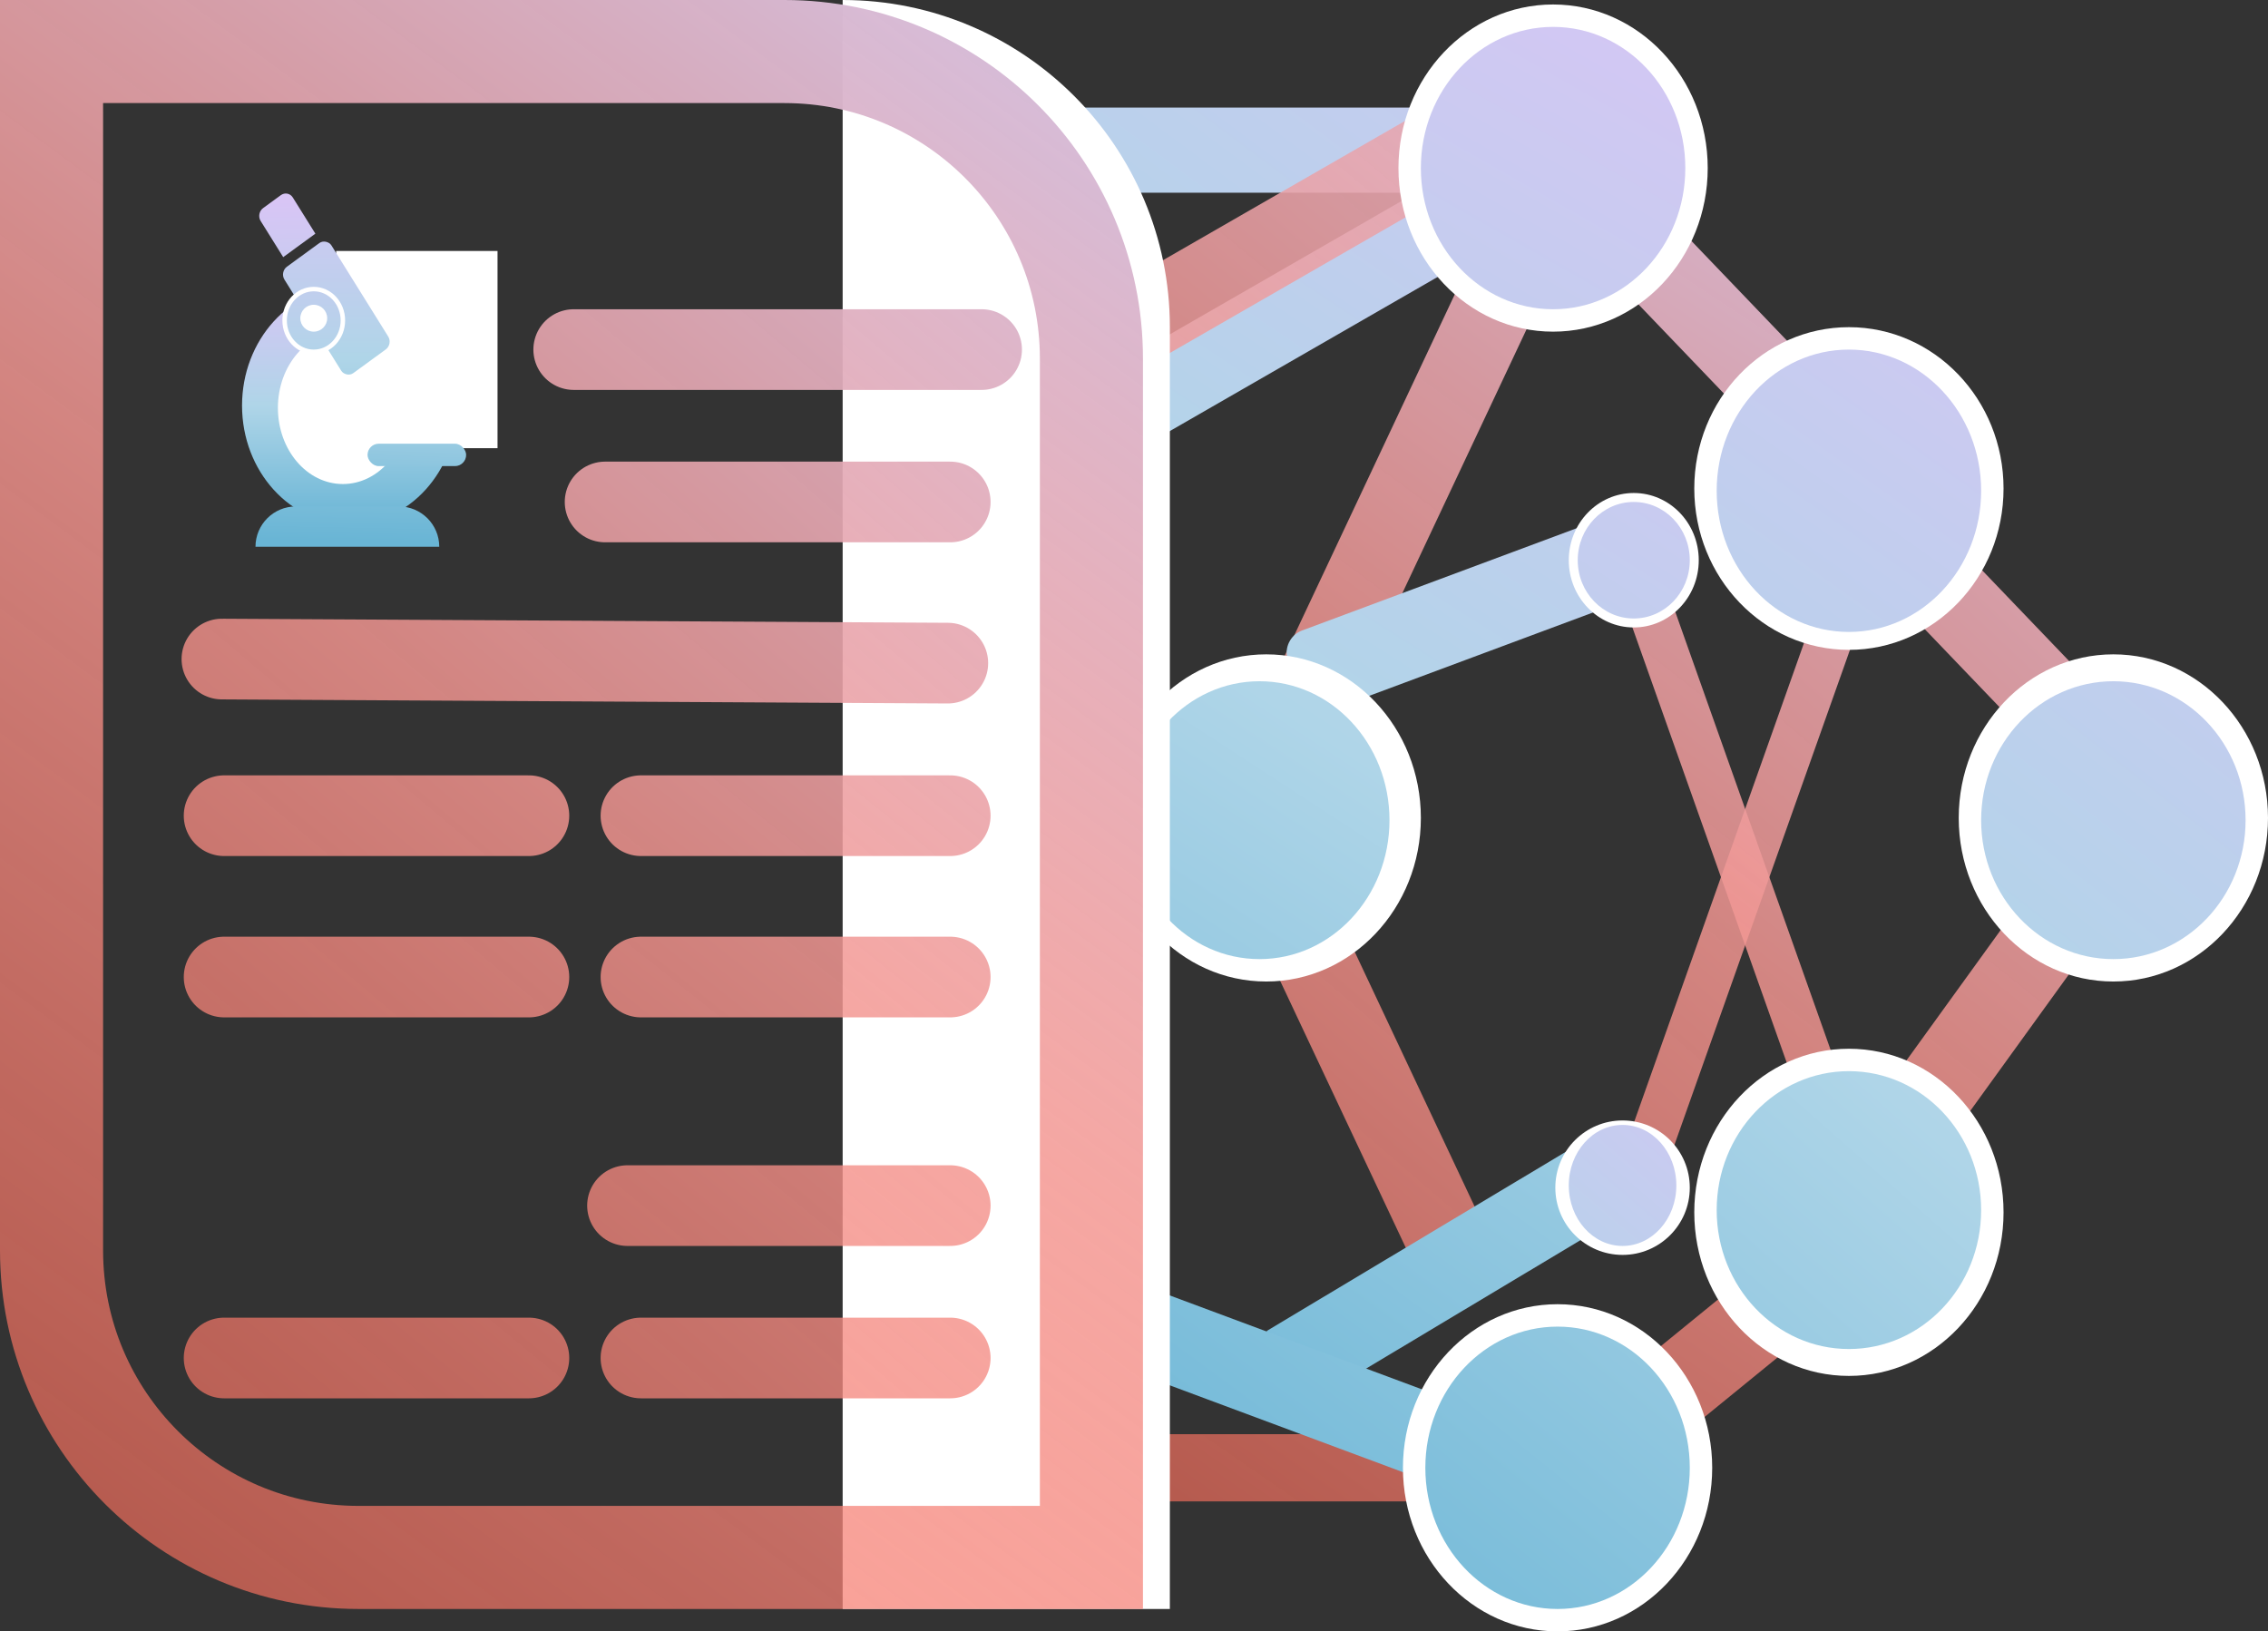 <svg width="506" height="364" viewBox="0 0 506 364" fill="none" xmlns="http://www.w3.org/2000/svg">
<rect x="0" y="0" width="506" height="364" fill="#333333" stroke="none"/>
<rect x="255" y="320" width="63" height="15" fill="url(#paint0_linear_0_1)"/>
<rect width="81.443" height="17.838" transform="matrix(0.426 0.905 -0.876 0.483 298.412 204.239)" fill="url(#paint1_linear_0_1)"/>
<rect width="77.957" height="18.64" transform="matrix(0.858 -0.514 0.456 0.89 282.594 296.977)" fill="url(#paint2_linear_0_1)"/>
<rect width="69.159" height="18.82" transform="matrix(0.937 0.349 -0.303 0.953 258.289 288.039)" fill="url(#paint3_linear_0_1)"/>
<rect width="70.625" height="18.461" transform="matrix(0.775 -0.632 0.572 0.821 349.081 317.85)" fill="url(#paint4_linear_0_1)"/>
<rect width="100.603" height="17.838" transform="matrix(0.426 -0.905 0.876 0.483 283.629 152.651)" fill="url(#paint5_linear_0_1)"/>
<rect x="233" y="24" width="110" height="19" fill="url(#paint6_linear_0_1)"/>
<rect width="111.969" height="18.754" transform="matrix(0.867 -0.499 0.441 0.897 239.993 86.689)" fill="url(#paint7_linear_0_1)"/>
<path d="M287.295 147.2C286.457 144.569 287.876 141.654 290.463 140.69L360.225 114.706L365.963 132.73L291.515 160.459L287.295 147.2Z" fill="url(#paint8_linear_0_1)"/>
<rect width="76.4" height="18.381" transform="matrix(0.692 0.722 -0.666 0.746 356.288 31.771)" fill="url(#paint9_linear_0_1)"/>
<rect width="76.4" height="18.381" transform="matrix(0.692 0.722 -0.666 0.746 436.845 121.636)" fill="url(#paint10_linear_0_1)"/>
<rect width="77.227" height="18.181" transform="matrix(0.586 -0.811 0.764 0.645 409.543 258.469)" fill="url(#paint11_linear_0_1)"/>
<rect width="142.009" height="10.19" transform="matrix(0.334 -0.942 0.924 0.383 360.92 260.673)" fill="url(#paint12_linear_0_1)"/>
<rect width="142.009" height="10.19" transform="matrix(0.334 0.942 -0.924 0.383 370.331 126.841)" fill="url(#paint13_linear_0_1)"/>
<rect width="111.969" height="18.754" transform="matrix(0.867 -0.499 0.441 0.897 234.958 72.165)" fill="url(#paint14_linear_0_1)"/>
<ellipse cx="471.5" cy="182.5" rx="34.5" ry="36.5" fill="white"/>
<ellipse cx="412.5" cy="109" rx="34.5" ry="36" fill="white"/>
<ellipse cx="412.5" cy="270.5" rx="34.5" ry="36.5" fill="white"/>
<ellipse cx="346.5" cy="37.5" rx="34.5" ry="36.5" fill="white"/>
<ellipse cx="282.5" cy="182.5" rx="34.5" ry="36.5" fill="white"/>
<ellipse cx="347.5" cy="327.5" rx="34.5" ry="36.5" fill="white"/>
<ellipse cx="346.5" cy="37.5" rx="29.5" ry="31.5" fill="url(#paint15_linear_0_1)"/>
<ellipse cx="412.5" cy="109.5" rx="29.5" ry="31.5" fill="url(#paint16_linear_0_1)"/>
<ellipse cx="412.5" cy="270" rx="29.5" ry="31" fill="url(#paint17_linear_0_1)"/>
<ellipse cx="471.5" cy="183" rx="29.5" ry="31" fill="url(#paint18_linear_0_1)"/>
<ellipse cx="347.5" cy="327.5" rx="29.5" ry="31.5" fill="url(#paint19_linear_0_1)"/>
<ellipse cx="281" cy="183" rx="29" ry="31" fill="url(#paint20_linear_0_1)"/>
<path d="M188 0V0C228.317 0 261 32.683 261 73V359H188V0Z" fill="white"/>
<path d="M11.5 11.5H175C212.832 11.5 243.5 42.169 243.5 80V347.5H80C42.169 347.5 11.5 316.832 11.5 279V11.5Z" stroke="url(#paint21_linear_0_1)" stroke-width="23"/>
<path d="M128 78H219" stroke="url(#paint22_linear_0_1)" stroke-width="18" stroke-linecap="round"/>
<path d="M135 112L212 112" stroke="url(#paint23_linear_0_1)" stroke-width="18" stroke-linecap="round"/>
<path d="M49.509 147.052L211.463 147.96" stroke="url(#paint24_linear_0_1)" stroke-width="18" stroke-linecap="round"/>
<path d="M143 182L212 182" stroke="url(#paint25_linear_0_1)" stroke-width="18" stroke-linecap="round"/>
<path d="M50 182L118 182" stroke="url(#paint26_linear_0_1)" stroke-width="18" stroke-linecap="round"/>
<path d="M50 218L118 218" stroke="url(#paint27_linear_0_1)" stroke-width="18" stroke-linecap="round"/>
<path d="M143 218L212 218" stroke="url(#paint28_linear_0_1)" stroke-width="18" stroke-linecap="round"/>
<path d="M143 303L212 303" stroke="url(#paint29_linear_0_1)" stroke-width="18" stroke-linecap="round"/>
<path d="M50 303L118 303" stroke="url(#paint30_linear_0_1)" stroke-width="18" stroke-linecap="round"/>
<path d="M140 269L212 269" stroke="url(#paint31_linear_0_1)" stroke-width="18" stroke-linecap="round"/>
<ellipse cx="78" cy="90.5" rx="24" ry="26.5" fill="url(#paint32_linear_0_1)"/>
<ellipse cx="76.5" cy="91" rx="14.5" ry="17" fill="white"/>
<rect x="75" y="56" width="36" height="44" fill="white"/>
<rect width="12.968" height="27.974" rx="2" transform="matrix(0.808 -0.589 0.529 0.849 62.4 60.682)" fill="url(#paint33_linear_0_1)"/>
<ellipse cx="70" cy="71.5" rx="7" ry="7.5" fill="white"/>
<ellipse cx="70" cy="71.5" rx="6" ry="6.5" fill="url(#paint34_linear_0_1)"/>
<circle cx="70" cy="71" r="3" fill="white"/>
<path d="M58.151 49.3C57.566 48.363 57.816 47.075 58.708 46.424L62.654 43.545C63.546 42.894 64.743 43.127 65.328 44.064L70.361 52.136L63.184 57.373L58.151 49.3Z" fill="url(#paint35_linear_0_1)"/>
<rect x="82" y="99" width="22" height="5" rx="2.5" fill="url(#paint36_linear_0_1)"/>
<path d="M57 122C57 117.029 61.029 113 66 113H89C93.971 113 98 117.029 98 122V122H57V122Z" fill="url(#paint37_linear_0_1)"/>
<circle cx="362" cy="265" r="15" fill="white"/>
<ellipse cx="364.5" cy="125" rx="14.5" ry="15" fill="white"/>
<ellipse cx="364.5" cy="125" rx="12.5" ry="13" fill="url(#paint38_linear_0_1)"/>
<ellipse cx="362" cy="264.5" rx="12" ry="13.5" fill="url(#paint39_linear_0_1)"/>
<defs>
<linearGradient id="paint0_linear_0_1" x1="439.38" y1="33.235" x2="242.09" y2="319.029" gradientUnits="userSpaceOnUse">
<stop stop-color="#D6BCD8"/>
<stop offset="0.5" stop-color="#F39590" stop-opacity="0.831"/>
<stop offset="1" stop-color="#F9705E" stop-opacity="0.663"/>
</linearGradient>
<linearGradient id="paint1_linear_0_1" x1="-60.343" y1="-185.907" x2="75.309" y2="125.331" gradientUnits="userSpaceOnUse">
<stop stop-color="#D6BCD8"/>
<stop offset="0.5" stop-color="#F39590" stop-opacity="0.831"/>
<stop offset="1" stop-color="#F9705E" stop-opacity="0.663"/>
</linearGradient>
<linearGradient id="paint2_linear_0_1" x1="267.238" y1="-159.896" x2="-58.687" y2="0.371" gradientUnits="userSpaceOnUse">
<stop stop-color="#D8C5F5"/>
<stop offset="0.5" stop-color="#AFD5E8"/>
<stop offset="1" stop-color="#69B5D5"/>
</linearGradient>
<linearGradient id="paint3_linear_0_1" x1="101.37" y1="-308.451" x2="-5.574" y2="58.904" gradientUnits="userSpaceOnUse">
<stop stop-color="#D8C5F5"/>
<stop offset="0.5" stop-color="#AFD5E8"/>
<stop offset="1" stop-color="#69B5D5"/>
</linearGradient>
<linearGradient id="paint4_linear_0_1" x1="222.01" y1="-186.547" x2="-103.404" y2="-64.337" gradientUnits="userSpaceOnUse">
<stop stop-color="#D6BCD8"/>
<stop offset="0.5" stop-color="#F39590" stop-opacity="0.831"/>
<stop offset="1" stop-color="#F9705E" stop-opacity="0.663"/>
</linearGradient>
<linearGradient id="paint5_linear_0_1" x1="184.398" y1="93.288" x2="-188.204" y2="41.908" gradientUnits="userSpaceOnUse">
<stop stop-color="#D6BCD8"/>
<stop offset="0.5" stop-color="#F39590" stop-opacity="0.831"/>
<stop offset="1" stop-color="#F9705E" stop-opacity="0.663"/>
</linearGradient>
<linearGradient id="paint6_linear_0_1" x1="460.557" y1="2.286" x2="217.304" y2="329.1" gradientUnits="userSpaceOnUse">
<stop stop-color="#D8C5F5"/>
<stop offset="0.5" stop-color="#AFD5E8"/>
<stop offset="1" stop-color="#69B5D5"/>
</linearGradient>
<linearGradient id="paint7_linear_0_1" x1="207.781" y1="25.413" x2="-118.907" y2="207.528" gradientUnits="userSpaceOnUse">
<stop stop-color="#D8C5F5"/>
<stop offset="0.5" stop-color="#AFD5E8"/>
<stop offset="1" stop-color="#69B5D5"/>
</linearGradient>
<linearGradient id="paint8_linear_0_1" x1="432.379" y1="22.692" x2="222.871" y2="354.075" gradientUnits="userSpaceOnUse">
<stop stop-color="#D8C5F5"/>
<stop offset="0.5" stop-color="#AFD5E8"/>
<stop offset="1" stop-color="#69B5D5"/>
</linearGradient>
<linearGradient id="paint9_linear_0_1" x1="47.981" y1="-46.461" x2="120.997" y2="284.667" gradientUnits="userSpaceOnUse">
<stop stop-color="#D6BCD8"/>
<stop offset="0.5" stop-color="#F39590" stop-opacity="0.831"/>
<stop offset="1" stop-color="#F9705E" stop-opacity="0.663"/>
</linearGradient>
<linearGradient id="paint10_linear_0_1" x1="-23.852" y1="-104.669" x2="-1.042" y2="294.374" gradientUnits="userSpaceOnUse">
<stop stop-color="#D6BCD8"/>
<stop offset="0.5" stop-color="#F39590" stop-opacity="0.831"/>
<stop offset="1" stop-color="#F9705E" stop-opacity="0.663"/>
</linearGradient>
<linearGradient id="paint11_linear_0_1" x1="217.208" y1="-89.662" x2="-158.56" y2="-80.308" gradientUnits="userSpaceOnUse">
<stop stop-color="#D6BCD8"/>
<stop offset="0.5" stop-color="#F39590" stop-opacity="0.831"/>
<stop offset="1" stop-color="#F9705E" stop-opacity="0.663"/>
</linearGradient>
<linearGradient id="paint12_linear_0_1" x1="257.325" y1="30.746" x2="-125.25" y2="-98.756" gradientUnits="userSpaceOnUse">
<stop stop-color="#D6BCD8"/>
<stop offset="0.5" stop-color="#F39590" stop-opacity="0.831"/>
<stop offset="1" stop-color="#F9705E" stop-opacity="0.663"/>
</linearGradient>
<linearGradient id="paint13_linear_0_1" x1="-44.087" y1="-114.709" x2="147.198" y2="194.309" gradientUnits="userSpaceOnUse">
<stop stop-color="#D6BCD8"/>
<stop offset="0.5" stop-color="#F39590" stop-opacity="0.831"/>
<stop offset="1" stop-color="#F9705E" stop-opacity="0.663"/>
</linearGradient>
<linearGradient id="paint14_linear_0_1" x1="235.234" y1="68.481" x2="-127.281" y2="227.652" gradientUnits="userSpaceOnUse">
<stop stop-color="#D6BCD8"/>
<stop offset="0.5" stop-color="#F39590" stop-opacity="0.831"/>
<stop offset="1" stop-color="#F9705E" stop-opacity="0.663"/>
</linearGradient>
<linearGradient id="paint15_linear_0_1" x1="402.55" y1="-0.391" x2="210.432" y2="338.025" gradientUnits="userSpaceOnUse">
<stop stop-color="#D8C5F5"/>
<stop offset="0.5" stop-color="#AFD5E8"/>
<stop offset="1" stop-color="#69B5D5"/>
</linearGradient>
<linearGradient id="paint16_linear_0_1" x1="442" y1="17.283" x2="224.842" y2="323.187" gradientUnits="userSpaceOnUse">
<stop stop-color="#D8C5F5"/>
<stop offset="0.5" stop-color="#AFD5E8"/>
<stop offset="1" stop-color="#69B5D5"/>
</linearGradient>
<linearGradient id="paint17_linear_0_1" x1="476.979" y1="36.826" x2="223.256" y2="325.487" gradientUnits="userSpaceOnUse">
<stop stop-color="#D8C5F5"/>
<stop offset="0.5" stop-color="#AFD5E8"/>
<stop offset="1" stop-color="#69B5D5"/>
</linearGradient>
<linearGradient id="paint18_linear_0_1" x1="479.929" y1="7.333" x2="229.993" y2="324.498" gradientUnits="userSpaceOnUse">
<stop stop-color="#D8C5F5"/>
<stop offset="0.5" stop-color="#AFD5E8"/>
<stop offset="1" stop-color="#69B5D5"/>
</linearGradient>
<linearGradient id="paint19_linear_0_1" x1="463.393" y1="28.478" x2="219.753" y2="331.656" gradientUnits="userSpaceOnUse">
<stop stop-color="#D8C5F5"/>
<stop offset="0.5" stop-color="#AFD5E8"/>
<stop offset="1" stop-color="#69B5D5"/>
</linearGradient>
<linearGradient id="paint20_linear_0_1" x1="416.057" y1="20.812" x2="213.572" y2="331.576" gradientUnits="userSpaceOnUse">
<stop stop-color="#D8C5F5"/>
<stop offset="0.5" stop-color="#AFD5E8"/>
<stop offset="1" stop-color="#69B5D5"/>
</linearGradient>
<linearGradient id="paint21_linear_0_1" x1="227.739" y1="13.633" x2="-0.386" y2="321.482" gradientUnits="userSpaceOnUse">
<stop stop-color="#D6BCD8"/>
<stop offset="0.5" stop-color="#F39590" stop-opacity="0.831"/>
<stop offset="1" stop-color="#F9705E" stop-opacity="0.663"/>
</linearGradient>
<linearGradient id="paint22_linear_0_1" x1="231.523" y1="22" x2="-19.576" y2="318.543" gradientUnits="userSpaceOnUse">
<stop stop-color="#D6BCD8"/>
<stop offset="0.5" stop-color="#F39590" stop-opacity="0.831"/>
<stop offset="1" stop-color="#F9705E" stop-opacity="0.663"/>
</linearGradient>
<linearGradient id="paint23_linear_0_1" x1="229.576" y1="20" x2="-21.461" y2="306.668" gradientUnits="userSpaceOnUse">
<stop stop-color="#D6BCD8"/>
<stop offset="0.5" stop-color="#F39590" stop-opacity="0.831"/>
<stop offset="1" stop-color="#F9705E" stop-opacity="0.663"/>
</linearGradient>
<linearGradient id="paint24_linear_0_1" x1="227.885" y1="14.451" x2="-20.529" y2="309.889" gradientUnits="userSpaceOnUse">
<stop stop-color="#D6BCD8"/>
<stop offset="0.5" stop-color="#F39590" stop-opacity="0.831"/>
<stop offset="1" stop-color="#F9705E" stop-opacity="0.663"/>
</linearGradient>
<linearGradient id="paint25_linear_0_1" x1="222.518" y1="10.5" x2="-18.266" y2="308.666" gradientUnits="userSpaceOnUse">
<stop stop-color="#D6BCD8"/>
<stop offset="0.5" stop-color="#F39590" stop-opacity="0.831"/>
<stop offset="1" stop-color="#F9705E" stop-opacity="0.663"/>
</linearGradient>
<linearGradient id="paint26_linear_0_1" x1="224.561" y1="10" x2="-24.648" y2="305.416" gradientUnits="userSpaceOnUse">
<stop stop-color="#D6BCD8"/>
<stop offset="0.5" stop-color="#F39590" stop-opacity="0.831"/>
<stop offset="1" stop-color="#F9705E" stop-opacity="0.663"/>
</linearGradient>
<linearGradient id="paint27_linear_0_1" x1="222.902" y1="2.5" x2="-26.242" y2="297.405" gradientUnits="userSpaceOnUse">
<stop stop-color="#D6BCD8"/>
<stop offset="0.5" stop-color="#F39590" stop-opacity="0.831"/>
<stop offset="1" stop-color="#F9705E" stop-opacity="0.663"/>
</linearGradient>
<linearGradient id="paint28_linear_0_1" x1="219.994" y1="1" x2="-21.348" y2="304.29" gradientUnits="userSpaceOnUse">
<stop stop-color="#D6BCD8"/>
<stop offset="0.5" stop-color="#F39590" stop-opacity="0.831"/>
<stop offset="1" stop-color="#F9705E" stop-opacity="0.663"/>
</linearGradient>
<linearGradient id="paint29_linear_0_1" x1="222.939" y1="-2" x2="-26.109" y2="289.55" gradientUnits="userSpaceOnUse">
<stop stop-color="#D6BCD8"/>
<stop offset="0.5" stop-color="#F39590" stop-opacity="0.831"/>
<stop offset="1" stop-color="#F9705E" stop-opacity="0.663"/>
</linearGradient>
<linearGradient id="paint30_linear_0_1" x1="223.317" y1="-2.5" x2="-20.736" y2="294.741" gradientUnits="userSpaceOnUse">
<stop stop-color="#D6BCD8"/>
<stop offset="0.5" stop-color="#F39590" stop-opacity="0.831"/>
<stop offset="1" stop-color="#F9705E" stop-opacity="0.663"/>
</linearGradient>
<linearGradient id="paint31_linear_0_1" x1="220.791" y1="2" x2="-21.891" y2="297.527" gradientUnits="userSpaceOnUse">
<stop stop-color="#D6BCD8"/>
<stop offset="0.5" stop-color="#F39590" stop-opacity="0.831"/>
<stop offset="1" stop-color="#F9705E" stop-opacity="0.663"/>
</linearGradient>
<linearGradient id="paint32_linear_0_1" x1="78" y1="64" x2="78" y2="117" gradientUnits="userSpaceOnUse">
<stop stop-color="#D8C5F5"/>
<stop offset="0.5" stop-color="#AFD5E8"/>
<stop offset="1" stop-color="#69B5D5"/>
</linearGradient>
<linearGradient id="paint33_linear_0_1" x1="23.73" y1="-10.635" x2="-23.135" y2="56.833" gradientUnits="userSpaceOnUse">
<stop stop-color="#D8C5F5"/>
<stop offset="0.5" stop-color="#AFD5E8"/>
<stop offset="1" stop-color="#69B5D5"/>
</linearGradient>
<linearGradient id="paint34_linear_0_1" x1="70" y1="41.786" x2="70" y2="122.107" gradientUnits="userSpaceOnUse">
<stop stop-color="#D8C5F5"/>
<stop offset="0.5" stop-color="#AFD5E8"/>
<stop offset="1" stop-color="#69B5D5"/>
</linearGradient>
<linearGradient id="paint35_linear_0_1" x1="60.681" y1="44.985" x2="61.846" y2="123.449" gradientUnits="userSpaceOnUse">
<stop stop-color="#D8C5F5"/>
<stop offset="0.5" stop-color="#AFD5E8"/>
<stop offset="1" stop-color="#69B5D5"/>
</linearGradient>
<linearGradient id="paint36_linear_0_1" x1="95.115" y1="57.333" x2="93.064" y2="119.835" gradientUnits="userSpaceOnUse">
<stop stop-color="#D8C5F5"/>
<stop offset="0.5" stop-color="#AFD5E8"/>
<stop offset="1" stop-color="#69B5D5"/>
</linearGradient>
<linearGradient id="paint37_linear_0_1" x1="77.082" y1="44.6" x2="75.63" y2="120.646" gradientUnits="userSpaceOnUse">
<stop stop-color="#D8C5F5"/>
<stop offset="0.5" stop-color="#AFD5E8"/>
<stop offset="1" stop-color="#69B5D5"/>
</linearGradient>
<linearGradient id="paint38_linear_0_1" x1="407.603" y1="60.897" x2="227.92" y2="342.857" gradientUnits="userSpaceOnUse">
<stop stop-color="#D8C5F5"/>
<stop offset="0.5" stop-color="#AFD5E8"/>
<stop offset="1" stop-color="#69B5D5"/>
</linearGradient>
<linearGradient id="paint39_linear_0_1" x1="452.621" y1="34.069" x2="210.721" y2="316.1" gradientUnits="userSpaceOnUse">
<stop offset="0.5" stop-color="#D8C5F5"/>
<stop offset="0.75" stop-color="#AFD5E8"/>
<stop offset="1" stop-color="#69B5D5"/>
</linearGradient>
</defs>
</svg>
